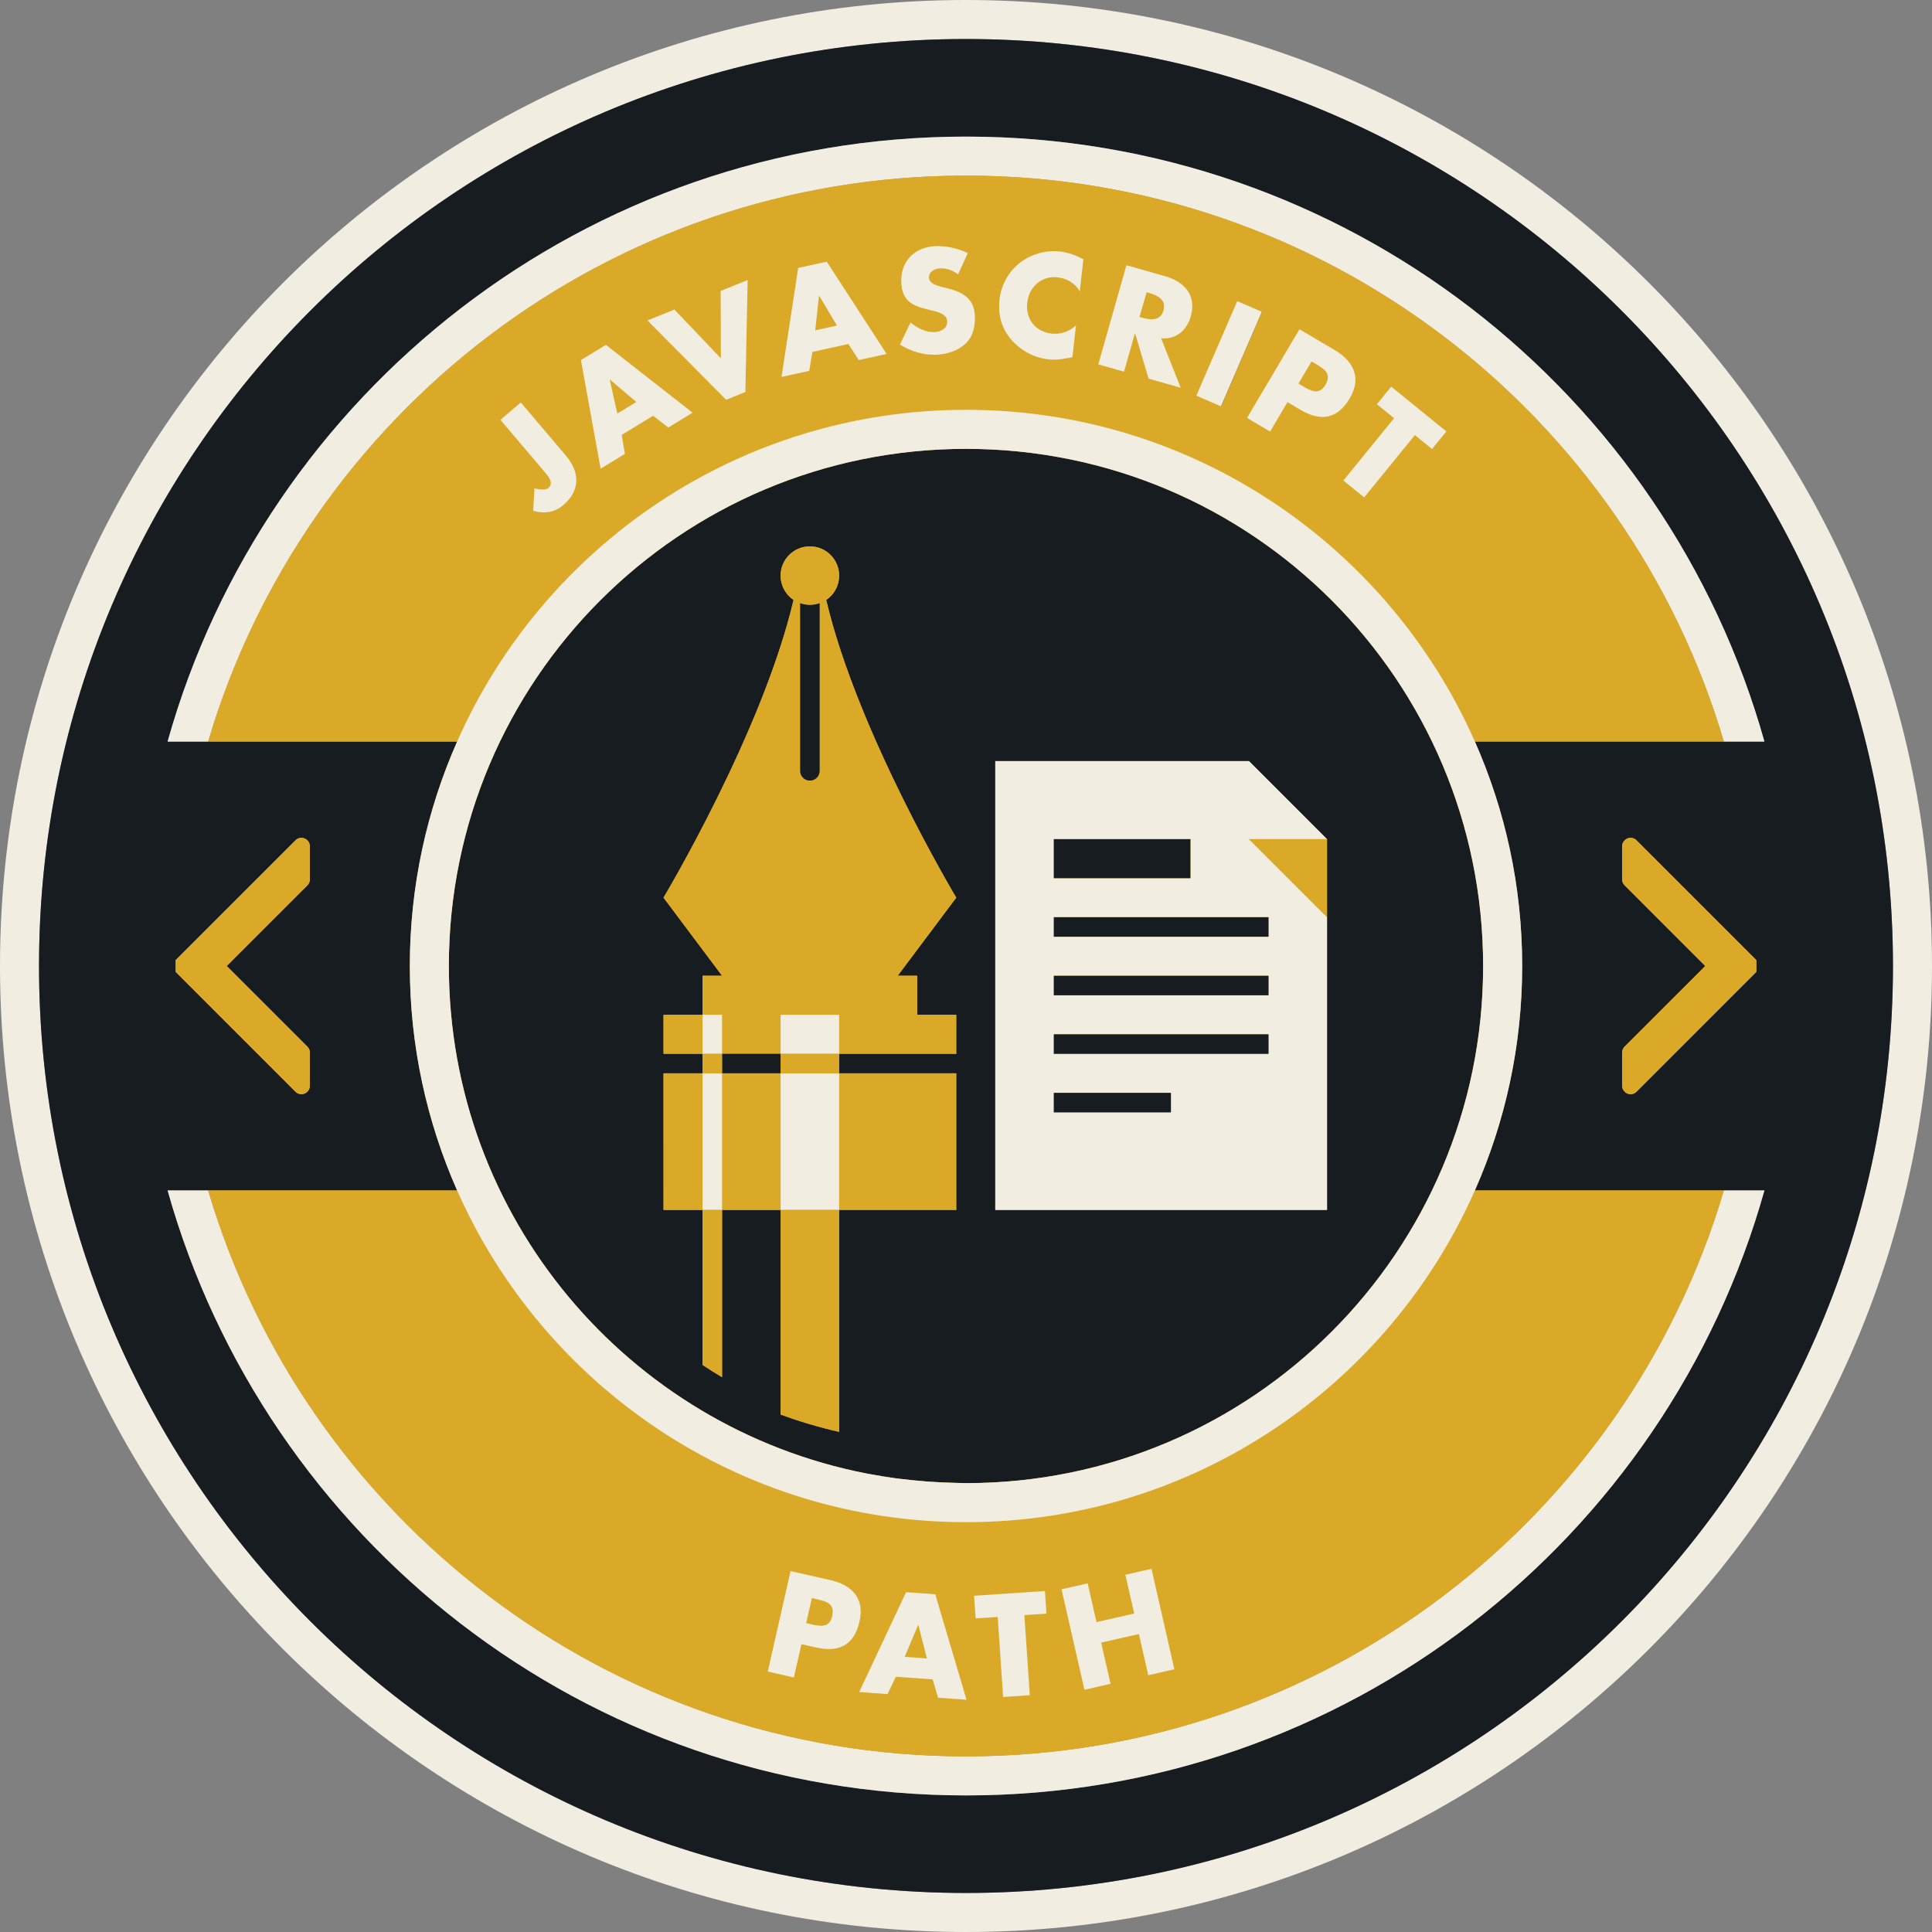 <svg xmlns="http://www.w3.org/2000/svg" width="110" height="110"><rect width="100%" height="100%" fill="#808080" stroke="none"/><g fill="#DAA927"><path d="M86.667 55c0-4.548-.966-8.869-2.692-12.778h14.174c-5.508-18.627-22.736-32.222-43.149-32.222s-37.641 13.595-43.148 32.222h14.174c-1.727 3.909-2.693 8.229-2.693 12.778 0 4.548.966 8.868 2.692 12.777h-14.173c5.507 18.627 22.734 32.223 43.148 32.223 20.413 0 37.641-13.596 43.148-32.223h-14.173c1.729-3.909 2.692-8.229 2.692-12.777zm-35.157 39.334l.763-1.816-.762 1.816 1.263.092-1.264-.092zm2.935-43.225l-3.333 4.446h-.001l3.334-4.446c-.001 0-5.633-9.392-7.405-16.95.445-.299.737-.807.737-1.383 0-.92-.747-1.667-1.667-1.667.92 0 1.667.746 1.667 1.667 0 .576-.292 1.084-.737 1.383 1.772 7.559 7.405 16.95 7.405 16.95zm-14.444 26.606l.414.259-.414-.259zm1.11-8.826l.001 9.522-.001-.001v-9.521zm6.666 0v-8.889h.001v1.111l-.001 7.778.001 12.637h-.001v-12.637zm4.445-13.334l.001 2.223h-.001v-2.223zm2.222 2.222l.001 2.223h-.001v-2.223zm-8.219 33.211l-.323 1.426.251.057c.201.046.402.091.583.094-.181-.002-.382-.048-.584-.094l-.252-.057.325-1.426zm5.364-.336l1.66.119-1.66-.119zm-19.522-61.89c.495-.421.731-.893.745-1.377-.014.485-.25.956-.745 1.377zm4.163-5.874l-1.501-1.271-.012.009.334 1.49-.335-1.491.013-.008 1.501 1.271zm8.268-1.427l1.578-.345.178-1.081 2.05-.448-2.049.448-.177 1.081-1.58.345zm3.155-2.925l-1.239.271 1.239-.271zm5.567.371c-.521.023-.984-.229-1.379-.545v-.001c.395.317.857.569 1.379.546zm6.669.088c-.943-.105-1.506-.841-1.4-1.761.076-.678.492-1.208 1.086-1.388-.594.179-1.009.71-1.083 1.388-.105.92.453 1.655 1.397 1.761zm1.172 1.344l.203-1.816-.201 1.816-.435.072.433-.072zm6.735-2.321c.043-.151.069-.294.081-.432-.012.138-.038.281-.081.432zm-2.771.07l-.146-.041.403-1.407-.4 1.407.143.041zm1.67 1.124c-.181.052-.377.07-.588.048.211.022.409.004.588-.048zm7.235 2.628l.223.13c.237.14.473.28.695.308-.223-.027-.459-.167-.697-.308l-.221-.13zm-1.616 2.732l.99-1.675.419.248-.419-.247-.99 1.675-1.312-.776 1.312.775zm8.244.2l-1.713 2.104 1.713-2.104zm-1.185-.962l-2.887 3.549 2.887-3.549zm2.164 1.756l.812-1.002-.812 1.002zm-2.327-3.553l-.813 1.001.813-1.001zm-2.36.667c-.617 1.043-1.423 1.282-2.381.872.958.409 1.764.169 2.381-.872.603-1.021.32-1.875-.495-2.503.817.628 1.098 1.482.495 2.503zm-4.985-4.921l-2.32 5.388-.025-.011 2.318-5.368-1.38-.597.007-.017 1.4.605zm-7.73-2.658l-1.604 5.643 1.604-5.643zm-2.449-.335l-.203 1.817-.002-.002.203-1.815c-.43-.235-.863-.394-1.353-.449h.003c.486.055.923.213 1.352.449zm-6.715 4.803c-.44.409-1.047.6-1.638.626h-.001c.591-.026 1.197-.217 1.637-.626.449-.417.562-1.022.536-1.605-.042-.949-.69-1.333-1.518-1.537l-.394-.099c-.268-.074-.687-.187-.701-.53-.011-.245.193-.407.414-.479-.22.071-.424.234-.412.479.015.343.433.456.701.53l.394.099c.827.205 1.476.588 1.518 1.537.026.583-.087 1.188-.536 1.605zm-1.646-4.253l.197-.037h.001l-.198.037zm1.78-.902l-.553 1.208-.001-.001.553-1.207c-.534-.271-1.264-.426-1.854-.4.591-.026 1.322.128 1.855.4zm-6.21 6.086l1.586-.347-1.586.347zm-6.456 1.82l-1.097.442 1.097-.442.129-6.375h.001l-.13 6.375zm-1.407-5.756l.011 3.836-.011-3.836zm-1.597 6.934l-1.389.845 1.389-.845-4.938-3.863 4.938 3.863zm-13.539 27.018c2.159-14.134 14.367-24.96 29.104-24.96 16.262 0 29.443 13.182 29.443 29.444 0-16.261-13.182-29.443-29.443-29.443-14.737 0-26.945 10.825-29.104 24.959-.149.975-.25 1.965-.301 2.969.051-1.004.152-1.994.301-2.969zm57.422 12.542c-.86 3.027-2.184 5.859-3.903 8.404 1.72-2.545 3.043-5.378 3.903-8.404zm-39.604 32.114v-.002l1.486.34-1.486-.338zm2.758-1.367l-.841-.191.841.188c1.298.297 2.16-.132 2.466-1.48.037-.164.059-.319.065-.466-.006.147-.028.303-.065.468-.307 1.349-1.168 1.774-2.466 1.481zm8.984-2.948l4.037-.273-4.034.273.088 1.289h-.003l-.088-1.289zm1.657 5.765l-.312-4.562h.004l.308 4.562 1.52-.104-1.52.104zm6.117-.753l-1.485.339 1.485-.339-.535-2.346 2.148-.488-2.146.488.533 2.346z"/><path d="M92.839 47.7c-.122 0-.241.046-.334.14l-.009.008c-.09.089-.141.209-.141.335v1.888c0 .125.051.246.141.335l4.593 4.594-4.593 4.593c-.09.091-.141.21-.141.335v1.891c0 .123.051.244.141.334l.009.011c.087.088.208.139.334.139s.245-.051.335-.139l6.826-6.83-.001-.669-6.825-6.825c-.094-.094-.215-.14-.335-.14z"/><path d="M17.161 62.299c.125 0 .246-.051.335-.139l.008-.01c.089-.088.139-.209.139-.334v-1.892c0-.125-.05-.243-.139-.335l-4.593-4.589 4.593-4.594c.089-.089.139-.21.139-.335v-1.888c0-.126-.05-.246-.139-.335l-.008-.008c-.093-.094-.215-.14-.335-.14-.122 0-.243.046-.335.14l-6.826 6.825v.669l6.826 6.826c.088.088.208.139.335.139z"/></g><path fill="#F1EDE0" d="M55 0c-30.376 0-55 24.625-55 55 0 30.376 24.624 55 55 55s55-24.624 55-55c0-30.375-24.624-55-55-55zm0 107.777c-29.148 0-52.778-23.629-52.778-52.777s23.63-52.778 52.778-52.778 52.777 23.63 52.777 52.778-23.629 52.777-52.777 52.777z"/><path fill="#171C21" d="M55 2.222c-29.148 0-52.778 23.63-52.778 52.778s23.63 52.777 52.778 52.777 52.777-23.629 52.777-52.777-23.629-52.778-52.777-52.778zm37.496 48.184c-.09-.089-.141-.21-.141-.335v-1.888c0-.126.051-.246.141-.335l.009-.008c.093-.094.212-.14.334-.14.12 0 .241.046.335.14l6.825 6.825.001.669-6.826 6.826c-.09.088-.209.139-.335.139s-.247-.051-.334-.139l-.009-.01c-.09-.088-.141-.209-.141-.334v-1.892c0-.125.051-.243.141-.335l4.593-4.589-4.593-4.594zm-74.992 9.187c.089.091.139.21.139.335v1.891c0 .123-.05.244-.139.334l-.008.011c-.089.088-.209.139-.335.139s-.247-.051-.335-.139l-6.826-6.83v-.669l6.826-6.825c.092-.094.213-.14.335-.14.12 0 .242.046.335.14l.008.008c.089.089.139.209.139.335v1.888c0 .125-.05.246-.139.335l-4.593 4.594 4.593 4.593zm37.496 42.63c-21.65 0-39.884-14.576-45.458-34.445h16.484c-1.727-3.906-2.692-8.229-2.692-12.774s.966-8.869 2.693-12.778h-16.485c5.574-19.873 23.808-34.448 45.458-34.448s39.885 14.575 45.459 34.444h-16.484c1.729 3.909 2.692 8.229 2.692 12.778 0 4.548-.966 8.868-2.692 12.777h16.485c-5.575 19.869-23.81 34.446-45.46 34.446z"/><path fill="#F1EDE0" d="M98.148 67.777c-5.507 18.627-22.735 32.223-43.148 32.223-20.414 0-37.641-13.596-43.148-32.223h-2.31c5.574 19.869 23.808 34.446 45.458 34.446s39.885-14.576 45.459-34.445h-2.311v-.001z"/><path fill="#F1EDE0" d="M55 10c20.413 0 37.641 13.595 43.148 32.222h2.311c-5.574-19.869-23.809-34.444-45.459-34.444-21.65 0-39.884 14.575-45.458 34.444h2.31c5.507-18.627 22.735-32.222 43.148-32.222z"/><path fill="#DAA927" d="M75.46 21.912c.376-.636-.056-.899-.563-1.201l-.222-.131-.745 1.26.223.13c.474.281.943.559 1.307-.058z"/><polygon fill="#DAA927" points="36.231,22.888 34.729,21.616 34.717,21.625 35.148,23.547"/><path fill="#DAA927" d="M47.381 92.016c.163-.722-.328-.84-.905-.971l-.25-.057-.324 1.426.251.057c.537.122 1.069.242 1.228-.455z"/><polygon fill="#DAA927" points="46.646,16.845 46.631,16.849 46.414,18.807 47.653,18.535"/><path fill="#DAA927" d="M55 100c20.413 0 37.641-13.596 43.148-32.223h-14.173c-4.913 11.123-16.036 18.89-28.975 18.89-12.941 0-24.062-7.767-28.975-18.89h-14.173c5.507 18.627 22.734 32.223 43.148 32.223zm6.927-9.852l.503 2.207 2.147-.488-.504-2.208 1.487-.339 1.303 5.721-1.486.339-.533-2.345-2.146.488.532 2.346-1.485.339-1.306-5.72 1.488-.34zm-2.434.436l.087 1.288-1.257.085.31 4.561-1.52.104-.312-4.562-1.257.086-.088-1.289 4.037-.273zm-6.244.187l1.782 6.006-1.621-.115-.307-1.044-2.095-.151-.476.987-1.613-.116 2.67-5.686 1.66.119zm-8.238-1.32l2.275.517c1.229.278 1.95 1.04 1.652 2.354-.307 1.351-1.168 1.775-2.466 1.482l-.841-.191-.431 1.897-1.486-.338 1.297-5.721z"/><path fill="#DAA927" d="M55 23.333c12.939 0 24.062 7.767 28.975 18.889h14.174c-5.508-18.627-22.736-32.222-43.149-32.222s-37.641 13.595-43.148 32.222h14.174c4.912-11.122 16.034-18.889 28.974-18.889zm24.21-1.32l3.14 2.551-.812 1.002-.979-.795-2.889 3.549-1.184-.961 2.887-3.55-.977-.795.814-1.001zm-3.214-2.079c1.086.642 1.538 1.587.854 2.746-.705 1.192-1.656 1.334-2.801.657l-.744-.439-.99 1.675-1.312-.776 2.985-5.049 2.008 1.186zm-5.531-2.779l1.4.604-2.32 5.388-1.4-.603 2.32-5.389zm-6.33-2.054l2.195.623c1.113.318 1.809 1.089 1.466 2.294-.221.779-.847 1.329-1.688 1.243l1.117 2.817-1.826-.519-.769-2.565-.015-.003-.617 2.17-1.467-.417 1.604-5.643zm-7.223 1.949c.09-.796.477-1.528 1.097-2.038.638-.523 1.505-.786 2.325-.695.486.055.923.213 1.352.449l-.203 1.817c-.264-.452-.738-.732-1.26-.791-.928-.104-1.633.538-1.731 1.442-.104.92.454 1.655 1.397 1.761.494.055 1.02-.129 1.375-.472l-.201 1.816c-.521.098-.896.174-1.369.121-.812-.091-1.551-.486-2.092-1.102-.577-.652-.788-1.443-.69-2.308zm-3.936.606c-.968-.229-1.609-.45-1.66-1.584-.053-1.19.76-2.005 1.934-2.058.591-.026 1.322.128 1.855.4l-.553 1.208c-.29-.22-.655-.36-1.028-.343-.279.012-.646.193-.63.519.015.343.433.456.701.53l.394.099c.827.205 1.476.588 1.518 1.537.026.583-.087 1.188-.536 1.605-.44.409-1.047.6-1.638.626-.739.033-1.473-.183-2.09-.577l.598-1.257c.396.317.858.569 1.38.546.357-.016.729-.212.711-.624-.021-.428-.626-.549-.956-.627zm-7.53-2.403l1.626-.355 3.409 5.255-1.586.347-.59-.913-2.05.448-.177 1.081-1.58.346.948-6.209zm-7.048 2.372l2.645 2.775-.011-3.836 1.537-.62-.13 6.376-1.097.442-4.479-4.518 1.535-.619zm-3.9 2.01l4.937 3.863-1.389.845-.856-.673-1.794 1.092.184 1.081-1.383.841-1.121-6.184 1.422-.865zm-4.14 9.446l.07-1.274c.282.066.637.112.791-.019.344-.292-.016-.691-.227-.939l-2.502-2.946 1.161-.987 2.563 3.017c.8.942.842 1.988-.147 2.829-.499.423-1.095.501-1.709.319z"/><path fill="#DAA927" d="M66.243 17.674c.175-.613-.339-.857-.817-.993l-.143-.041-.4 1.407.143.041c.479.136 1.042.2 1.217-.414z"/><polygon fill="#DAA927" points="52.288,92.52 52.273,92.518 51.511,94.334 52.774,94.426"/><path fill="#171C21" d="M49.335 83.895l.23.041c.464.086.932.162 1.404.229l.208.024c.495.062.993.115 1.496.153l.121.011c.541.041 1.084.064 1.632.076l.018.002.556.014c16.262 0 29.443-13.186 29.443-29.444 0-16.262-13.182-29.444-29.443-29.444-16.261 0-29.444 13.181-29.444 29.443 0 14.323 10.229 26.253 23.779 28.895zm26.222-15.006h-18.89v-25.556h14.444l4.443 4.445v21.111h.003zm-37.779-7.778h2.222v-1.111h-2.222v-2.223h2.222v-2.223h1.111l-3.333-4.446s5.632-9.392 7.404-16.95c-.445-.299-.738-.807-.738-1.383 0-.92.747-1.667 1.667-1.667s1.667.746 1.667 1.667c0 .576-.292 1.084-.737 1.383 1.771 7.559 7.404 16.95 7.404 16.95l-3.333 4.446h1.111v2.223h2.222v2.223h-6.667v1.111h6.667v7.777h-6.667v12.637c-1.139-.262-2.254-.59-3.333-.988v-11.648h-3.333v9.522c-.377-.224-.747-.455-1.111-.696v-8.826h-2.222l-.001-7.778z"/><path fill="#F1EDE0" d="M55 86.667c12.939 0 24.062-7.767 28.975-18.89 1.729-3.909 2.692-8.229 2.692-12.777s-.966-8.869-2.692-12.778c-4.913-11.122-16.036-18.889-28.975-18.889-12.94 0-24.062 7.767-28.974 18.889-1.727 3.909-2.693 8.229-2.693 12.778 0 4.548.966 8.868 2.692 12.777 4.913 11.123 16.034 18.89 28.975 18.89zm-29.444-31.667c0-16.262 13.183-29.444 29.444-29.444 16.262 0 29.443 13.182 29.443 29.444s-13.182 29.443-29.443 29.443l-.556-.014h-.018c-.548-.014-1.092-.037-1.632-.076l-.121-.013c-.502-.036-1.001-.091-1.496-.151l-.208-.026c-.472-.065-.94-.142-1.404-.228l-.23-.041c-13.55-2.641-23.779-14.571-23.779-28.894z"/><path fill="#F1EDE0" d="M32.214 25.933l-2.563-3.017-1.161.987 2.502 2.946c.211.248.571.647.227.939-.154.131-.509.085-.791.019l-.07 1.274c.614.182 1.21.104 1.709-.319.989-.842.947-1.887.147-2.829z"/><path fill="#F1EDE0" d="M35.58 25.843l-.184-1.081 1.794-1.092.855.673 1.389-.845-4.937-3.863-1.421.865 1.121 6.184 1.383-.841zm-.851-4.227l1.502 1.271-1.083.659-.432-1.922.013-.008z"/><polygon fill="#F1EDE0" points="42.438,22.32 42.568,15.944 41.032,16.563 41.043,20.4 38.398,17.625 36.863,18.244 41.342,22.762"/><path fill="#F1EDE0" d="M46.254 20.035l2.05-.448.59.913 1.587-.347-3.409-5.255-1.626.355-.95 6.209 1.58-.346.178-1.081zm.377-3.186l.015-.003 1.007 1.69-1.239.271.217-1.958z"/><path fill="#F1EDE0" d="M53.219 18.907c-.521.023-.984-.229-1.38-.546l-.598 1.257c.617.394 1.351.61 2.09.577.591-.026 1.198-.217 1.638-.626.449-.417.562-1.022.536-1.605-.042-.949-.69-1.333-1.518-1.537l-.394-.099c-.268-.074-.687-.187-.701-.53-.015-.326.351-.506.63-.519.374-.017.738.123 1.028.343l.553-1.208c-.534-.272-1.265-.426-1.855-.4-1.174.053-1.986.867-1.934 2.058.051 1.135.692 1.355 1.66 1.584.331.079.936.2.955.627.019.411-.353.608-.71.624z"/><path fill="#F1EDE0" d="M59.693 20.46c.472.053.849-.022 1.367-.121l.203-1.816c-.359.342-.884.527-1.375.472-.943-.105-1.506-.841-1.4-1.761.102-.904.807-1.546 1.734-1.442.519.059.993.339 1.258.791l.203-1.817c-.43-.235-.863-.394-1.353-.449-.817-.091-1.688.171-2.325.695-.617.51-1.007 1.242-1.097 2.038-.099.865.11 1.656.688 2.309.547.615 1.285 1.011 2.097 1.101z"/><path fill="#F1EDE0" d="M64.615 18.991l.015.003.769 2.565 1.826.519-1.117-2.817c.845.085 1.471-.464 1.688-1.243.343-1.206-.353-1.977-1.466-2.294l-2.195-.623-1.604 5.644 1.467.417.617-2.171zm.668-2.351l.143.041c.479.136.992.38.817.993-.175.614-.738.55-1.218.414l-.146-.041.404-1.407z"/><rect x="69.215" y="17.226" transform="matrix(-.918 -.397 .397 -.918 126.213 66.425)" fill="#F1EDE0" width="1.522" height="5.865"/><path fill="#F1EDE0" d="M72.314 24.572l.99-1.675.741.439c1.146.677 2.099.535 2.804-.657.685-1.158.229-2.104-.854-2.746l-2.009-1.187-2.985 5.049 1.313.777zm2.361-3.992l.222.131c.508.302.939.565.563 1.201-.364.617-.833.339-1.31.058l-.221-.13.746-1.26z"/><polygon fill="#F1EDE0" points="76.486,27.359 77.67,28.321 80.557,24.772 81.534,25.567 82.35,24.564 79.21,22.013 78.396,23.015 79.373,23.81"/><path fill="#F1EDE0" d="M45.631 93.613l.841.188c1.298.297 2.16-.132 2.466-1.48.298-1.312-.423-2.074-1.652-2.354l-2.275-.517-1.297 5.721 1.486.34.431-1.898zm.594-2.625l.25.057c.577.131 1.068.249.905.971-.159.697-.69.577-1.229.455l-.251-.057.325-1.426z"/><path fill="#F1EDE0" d="M50.532 96.454l.476-.987 2.095.151.307 1.044 1.621.115-1.782-6.006-1.661-.119-2.67 5.686 1.614.116zm1.741-3.936l.015.002.486 1.906-1.264-.092.763-1.816z"/><polygon fill="#F1EDE0" points="56.805,92.061 57.113,96.621 58.633,96.518 58.323,91.957 59.58,91.872 59.493,90.584 55.459,90.857 55.547,92.146"/><polygon fill="#F1EDE0" points="63.23,95.869 62.695,93.523 64.844,93.035 65.377,95.38 66.863,95.041 65.561,89.32 64.073,89.659 64.577,91.867 62.43,92.355 61.927,90.148 60.439,90.488 61.743,96.208"/><path fill="#DAA927" d="M92.355 59.928v1.891c0 .123.051.244.141.334l.009.011c.087.088.208.139.334.139s.245-.051.335-.139l6.826-6.83-.001-.669-6.825-6.825c-.094-.094-.215-.14-.335-.14-.122 0-.241.046-.334.14l-.009.008c-.09.089-.141.209-.141.335v1.888c0 .125.051.246.141.335l4.593 4.594-4.593 4.593c-.09.091-.141.21-.141.335z"/><path fill="#DAA927" d="M17.643 50.071v-1.888c0-.126-.05-.246-.139-.335l-.008-.008c-.093-.094-.215-.14-.335-.14-.122 0-.243.046-.335.14l-6.826 6.825v.669l6.826 6.826c.088.088.208.139.335.139.125 0 .246-.051.335-.139l.008-.01c.089-.088.139-.209.139-.334v-1.892c0-.125-.05-.243-.139-.335l-4.593-4.589 4.593-4.594c.089-.089.139-.21.139-.335z"/><rect x="37.778" y="57.777" fill="#DAA927" width="2.222" height="2.223"/><path fill="#DAA927" d="M41.111 60h3.333v-2.223h3.333v2.223h6.667v-2.223h-2.222v-2.223h-1.111l3.333-4.446s-5.632-9.392-7.404-16.95c.445-.299.737-.807.737-1.383 0-.92-.747-1.667-1.667-1.667s-1.667.746-1.667 1.667c0 .576.293 1.084.738 1.383-1.772 7.559-7.404 16.95-7.404 16.95l3.333 4.446h-1.11v2.223h1.111v2.223zm4.445-25.658c.175.062.36.102.556.102.196 0 .381-.04.556-.102v9.547c0 .307-.249.556-.556.556-.308 0-.556-.249-.556-.556v-9.547z"/><rect x="41.111" y="60" fill="#171C21" width="3.333" height="1.111"/><rect x="37.778" y="61.111" fill="#DAA927" width="2.222" height="7.777"/><rect x="47.778" y="61.111" fill="#DAA927" width="6.667" height="7.777"/><rect x="41.111" y="61.111" fill="#DAA927" width="3.333" height="7.777"/><rect x="40" y="61.111" fill="#F1EDE0" width="1.111" height="7.777"/><rect x="40" y="57.777" fill="#F1EDE0" width="1.111" height="2.223"/><rect x="44.444" y="61.111" fill="#F1EDE0" width="3.333" height="7.777"/><rect x="44.444" y="57.777" fill="#F1EDE0" width="3.333" height="2.223"/><rect x="44.444" y="60" fill="#DAA927" width="3.333" height="1.111"/><rect x="40" y="60" fill="#DAA927" width="1.111" height="1.111"/><path fill="#171C21" d="M45.556 43.889c0 .307.248.556.556.556.307 0 .556-.249.556-.556v-9.547c-.175.062-.36.102-.556.102-.196 0-.381-.04-.556-.102v9.547z"/><path fill="#F1EDE0" d="M71.111 47.778h4.443l-4.443-4.445h-14.444v25.556h18.89v-16.667l-4.446-4.444zm-11.111 0h7.777v2.222h-7.777v-2.222zm0 4.444h12.223v1.111h-12.223v-1.111zm0 3.335h12.223v1.11h-12.223v-1.11zm0 3.332h12.223v1.111h-12.223v-1.111zm0 3.334h6.667v1.11h-6.667v-1.11z"/><polygon fill="#DAA927" points="75.557,52.222 75.557,47.778 71.111,47.778"/><rect x="60" y="52.222" fill="#171C21" width="12.223" height="1.111"/><rect x="60" y="55.557" fill="#171C21" width="12.223" height="1.11"/><rect x="60" y="58.889" fill="#171C21" width="12.223" height="1.111"/><rect x="60" y="62.223" fill="#171C21" width="6.667" height="1.11"/><rect x="60" y="47.778" fill="#171C21" width="7.777" height="2.222"/><path fill="#DAA927" d="M40 77.714c.364.242.734.476 1.111.697v-9.522h-1.111v8.825z"/><path fill="#DAA927" d="M44.444 80.1v.438c1.08.399 2.194.728 3.333.987v-12.636h-3.333v11.211z"/></svg>